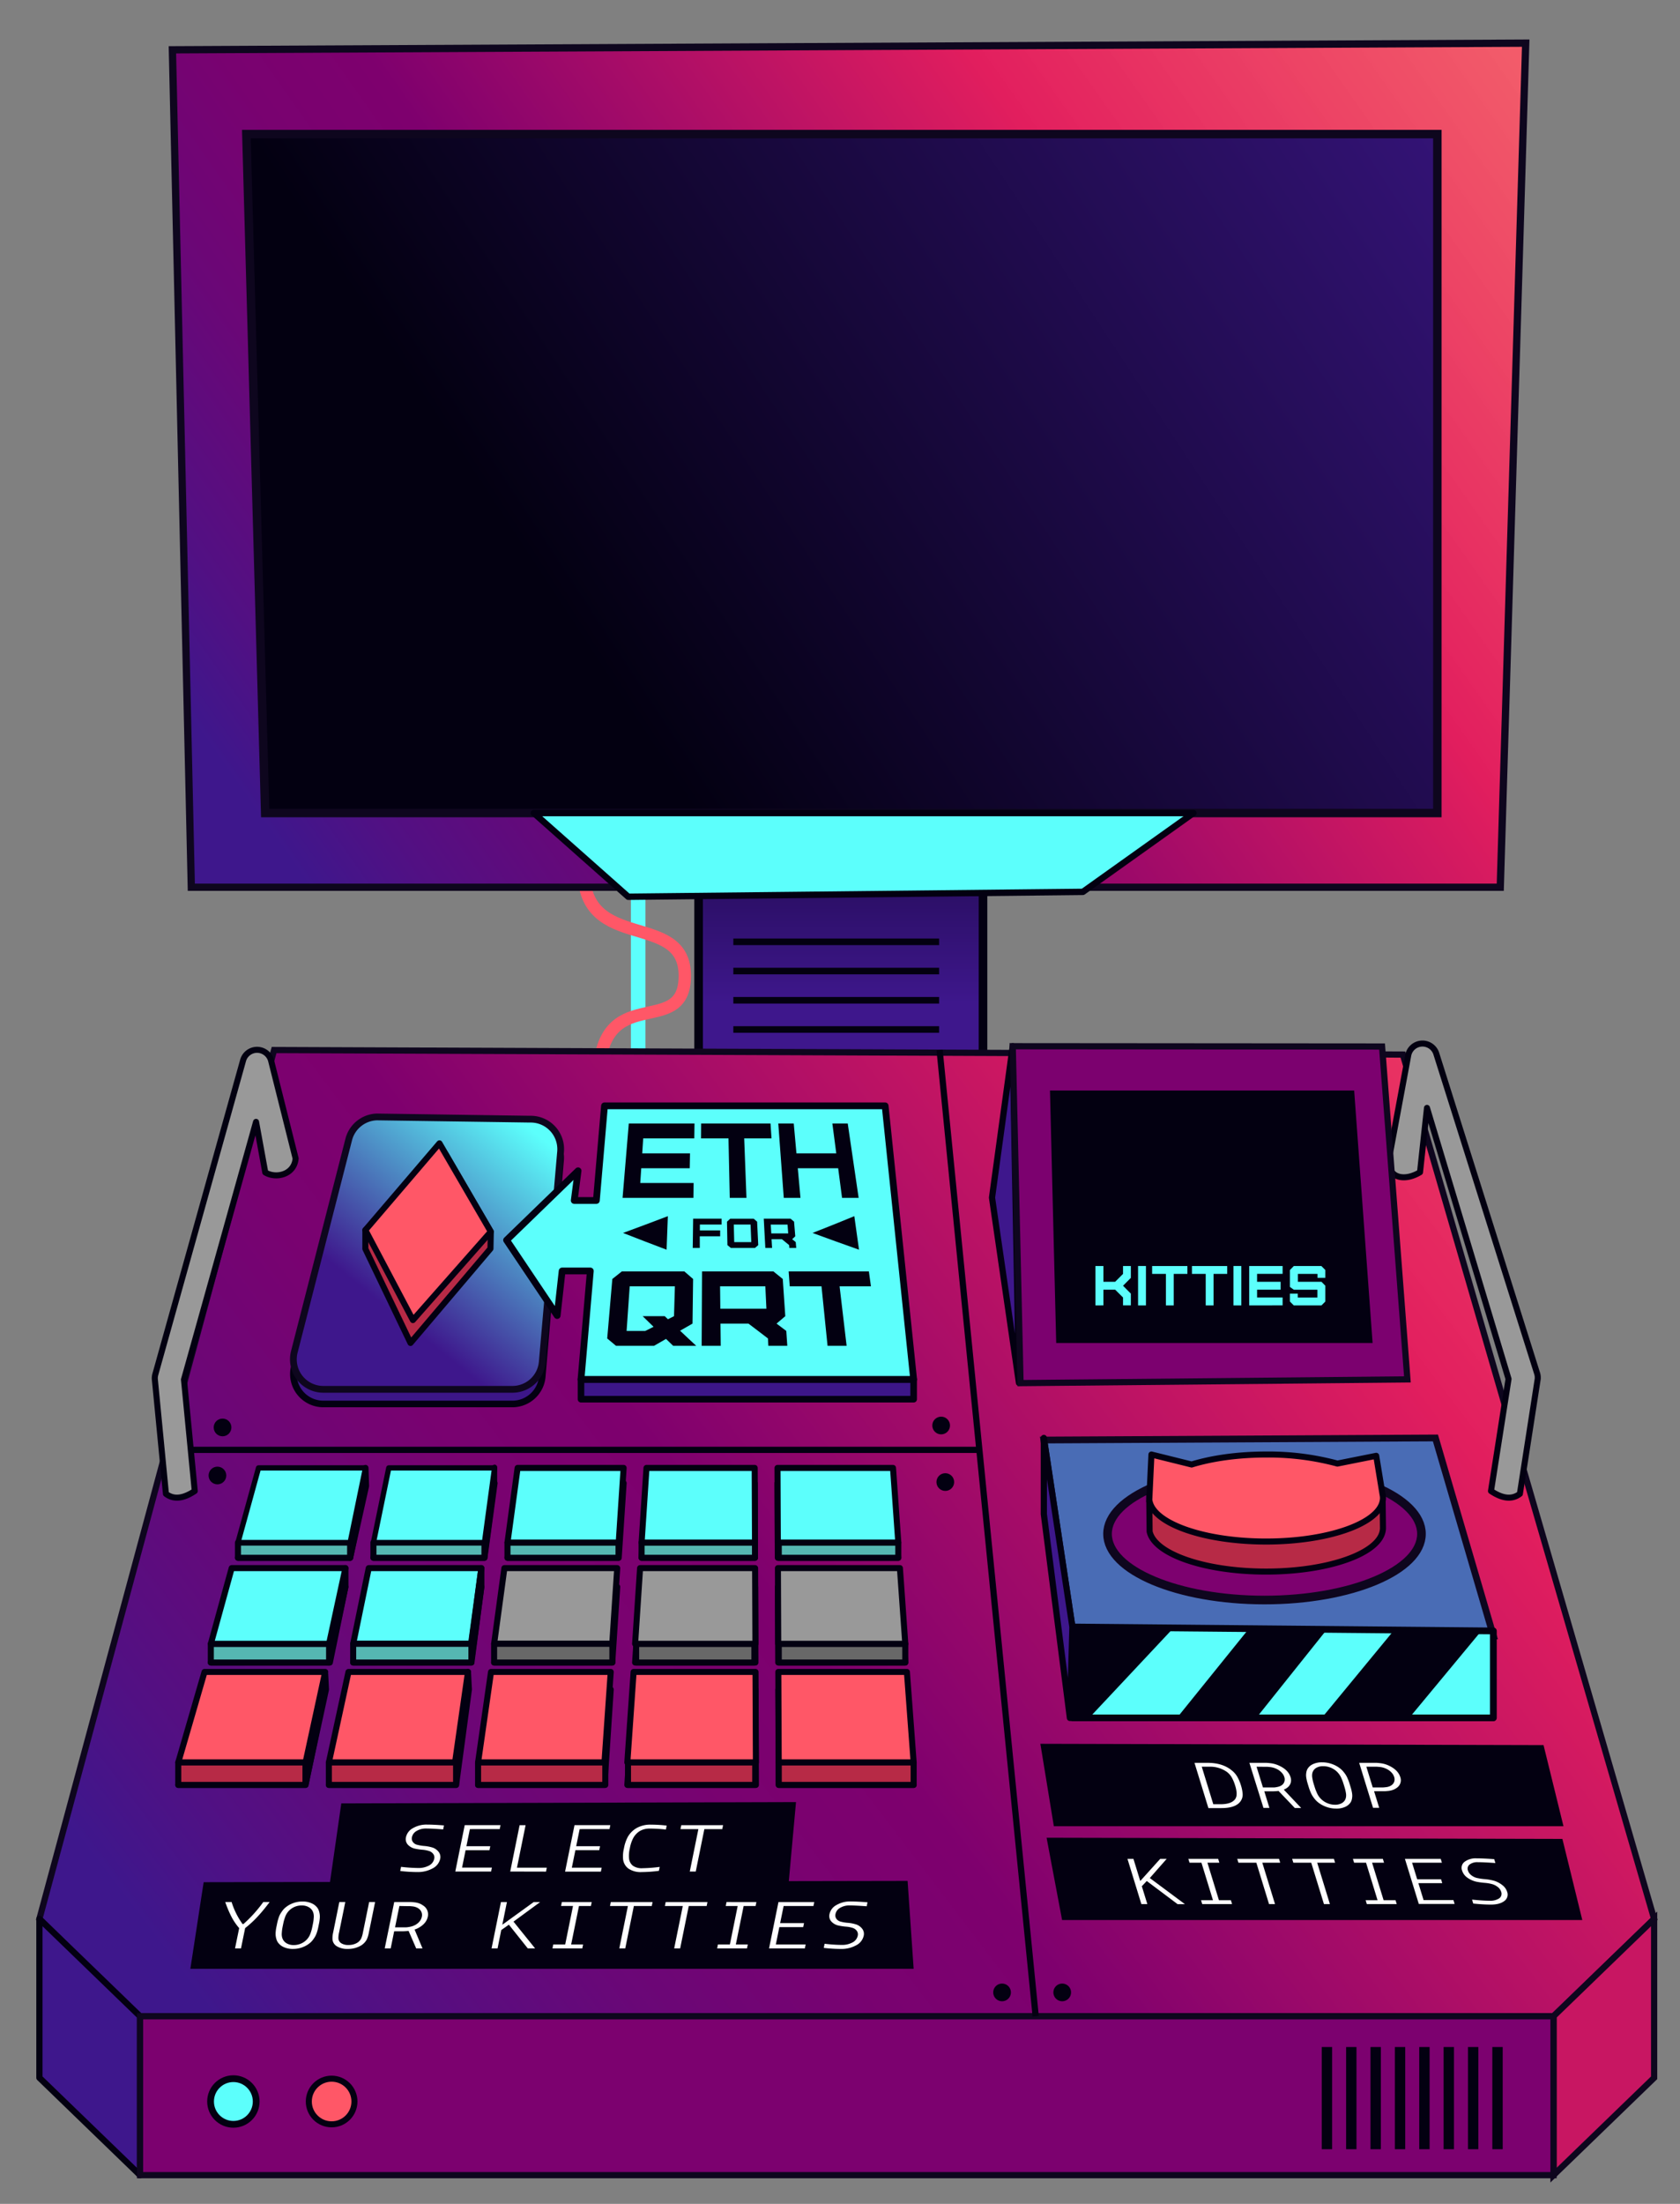 <svg id="Layer_1" data-name="Layer 1" xmlns="http://www.w3.org/2000/svg" xmlns:xlink="http://www.w3.org/1999/xlink" viewBox="0 0 810 1062"><rect x="0" y="0" width="810" height="1062" fill="#808080" stroke="none"/><defs><linearGradient id="linear-gradient" x1="405.39" y1="483.5" x2="405.39" y2="330.55" gradientUnits="userSpaceOnUse"><stop offset="0" stop-color="#3e178c"/><stop offset="1" stop-color="#0a0022"/></linearGradient><linearGradient id="linear-gradient-2" x1="853.06" y1="424.96" x2="114.38" y2="987" gradientUnits="userSpaceOnUse"><stop offset="0" stop-color="#ff5767" stop-opacity="0.9"/><stop offset="0.3" stop-color="#e21e5e"/><stop offset="0.64" stop-color="#7e006e"/><stop offset="0.72" stop-color="#790270"/><stop offset="0.82" stop-color="#6a0777"/><stop offset="0.93" stop-color="#521083"/><stop offset="1" stop-color="#3e178c"/></linearGradient><linearGradient id="linear-gradient-3" x1="260.91" y1="546.72" x2="190.54" y2="633.53" gradientUnits="userSpaceOnUse"><stop offset="0.01" stop-color="#5cfffc"/><stop offset="1" stop-color="#3e178c"/></linearGradient><linearGradient id="linear-gradient-4" x1="714.8" y1="6.27" x2="138.18" y2="412.51" xlink:href="#linear-gradient-2"/><linearGradient id="linear-gradient-5" x1="275.88" y1="313.71" x2="770.55" y2="-11.62" gradientUnits="userSpaceOnUse"><stop offset="0.01" stop-color="#030011"/><stop offset="1" stop-color="#3e178c"/></linearGradient></defs><title>console2</title><rect x="336.83" y="374.16" width="137.12" height="196.02" stroke="#030011" stroke-linejoin="round" stroke-width="4.15" fill="url(#linear-gradient)"/><line x1="353.57" y1="453.84" x2="452.79" y2="453.84" fill="none" stroke="#030011" stroke-linejoin="round" stroke-width="3.18"/><line x1="353.57" y1="467.93" x2="452.79" y2="467.93" fill="none" stroke="#030011" stroke-linejoin="round" stroke-width="3.18"/><line x1="353.57" y1="482.01" x2="452.79" y2="482.01" fill="none" stroke="#030011" stroke-linejoin="round" stroke-width="3.18"/><line x1="353.57" y1="496.09" x2="452.79" y2="496.09" fill="none" stroke="#030011" stroke-linejoin="round" stroke-width="3.18"/><line x1="307.68" y1="508.51" x2="307.68" y2="416.51" fill="none" stroke="#5cfffc" stroke-miterlimit="10" stroke-width="7"/><path d="M281.38,419.51c0,40,48.8,19.12,48.8,50.69s-41.55,1.08-41.55,50.7" fill="none" stroke="#ff5767" stroke-miterlimit="10" stroke-width="5.96"/><polygon points="676.4 508.18 132.15 506 19 924.68 66.52 971.6 749.01 971.6 797.53 924.68 676.4 508.18" stroke="#0e061e" stroke-miterlimit="10" stroke-width="3" fill="url(#linear-gradient-2)"/><polygon points="19 924.68 67.52 971.6 67.52 1048.18 19 1001.25 19 924.68" fill="#3e178c" stroke="#030011" stroke-linejoin="round" stroke-width="3"/><polygon points="797.53 924.68 749.01 971.6 749.01 1048.18 797.53 1001.25 797.53 924.68" fill="#c81662" stroke="#0e061e" stroke-miterlimit="10" stroke-width="3"/><rect x="67.52" y="971.6" width="681.5" height="76.58" fill="#7c016f" stroke="#0e061e" stroke-miterlimit="10" stroke-width="3"/><polygon points="503.28 693.93 517.06 785.02 720.02 788.28 692.08 692.93 503.28 693.93" fill="#496cb5" stroke="#0e061e" stroke-miterlimit="10" stroke-width="3.26"/><ellipse cx="609.67" cy="739.15" rx="75.68" ry="31.88" fill="#7d016f" stroke="#0e061e" stroke-linecap="round" stroke-linejoin="round" stroke-width="4.16"/><path d="M666.6,738a7.57,7.57,0,0,0,.19-1.64c0-.56-.19-15.79-.19-15.79l-9.56,4c-10.14-5.54-27.23-9.18-46.6-9.18s-36.45,3.64-46.6,9.18l-9.75-4,.19,17.43c2.26,10.81,26.53,19.32,56.16,19.32s53.9-8.51,56.16-19.32Z" fill="#b72a46" stroke="#030011" stroke-linejoin="round" stroke-width="2.91"/><path d="M666.6,723.52a7.57,7.57,0,0,0,.19-1.64,7.66,7.66,0,0,0-.19-1.65l-3.07-18.7-18.71,3.74a127.54,127.54,0,0,0-34.38-4.36c-13.64,0-26.15,1.81-35.9,4.81l-19.39-4.81-1.06,22.61h.19c2.26,10.81,26.53,19.32,56.16,19.32s53.9-8.51,56.16-19.32Z" fill="#ff5767" stroke="#030011" stroke-linejoin="round" stroke-width="2.91"/><polygon points="720.02 827.82 517.06 827.82 517.06 784.02 720.02 785.92 720.02 827.82" fill="#5cfffc" stroke="#030011" stroke-linejoin="round" stroke-width="3.26"/><polygon points="526.03 826.87 517.06 827.37 517.06 785.1 565.21 785.1 526.03 826.87" fill="#030011"/><polygon points="605.39 828.23 567.12 828.23 601.94 785.1 639.85 785.1 605.39 828.23" fill="#030011"/><polygon points="679.12 828.23 636.95 828.23 672.5 785.1 714.89 785.1 679.12 828.23" fill="#030011"/><polygon points="503.28 692.93 503.28 729.63 515.85 827.85 517.06 784.02 503.28 692.93" fill="#3e178c" stroke="#030011" stroke-linejoin="round" stroke-width="3"/><line x1="472.19" y1="698.66" x2="85.38" y2="698.66" fill="none" stroke="#030011" stroke-linejoin="round" stroke-width="3.01"/><path d="M80,719.85l-5.33-55a6.91,6.91,0,0,1,.22-2.56L117.2,511a7,7,0,0,1,13.54.23l11.79,47c-.65,7.87-9.5,9.87-14.63,6.75l-4.45-24.37L88.7,664.8l5.2,53.7C88.77,721.93,84,722.94,80,719.85Z" fill="#999" stroke="#030011" stroke-linejoin="round" stroke-width="2.91"/><path d="M732.8,719.85l8.59-55.3a6.91,6.91,0,0,0-.23-2.56L692.58,508a7,7,0,0,0-13.55.23l-9.66,51.91c.65,7.88,8.2,9,15.28,4.74l3.36-31L727.33,664.5l-8.46,54C724,721.93,728.74,722.94,732.8,719.85Z" fill="#999" stroke="#030011" stroke-linejoin="round" stroke-width="2.91"/><polygon points="753.82 880.02 744.21 840.94 501.6 840.31 508.1 880.02 753.82 880.02" fill="#030011"/><polygon points="762.9 925.24 753.3 886.15 504.6 885.57 512.08 925.24 762.9 925.24" fill="#030011"/><path d="M582.26,849.49q7.23,0,11.67,3.67a11,11,0,0,1,2.7,3.16,20.42,20.42,0,0,1,1.7,4.07,17.19,17.19,0,0,1,.8,4.07,5.39,5.39,0,0,1-.76,3.16q-2.18,3.66-9.41,3.67h-6.34l-6.7-21.8Zm14,14.78a15.52,15.52,0,0,0-.76-3.88,18.74,18.74,0,0,0-1.63-3.89,8.73,8.73,0,0,0-2.33-2.64,14,14,0,0,0-8.66-2.51h-3.46l5.56,18.08h3.46q5.33,0,7.11-2.51A4.17,4.17,0,0,0,596.21,864.27Z" fill="#fff"/><path d="M602.39,849.49h6.22c.74,0,1.35,0,1.82,0s1.13.07,2,.16a12.84,12.84,0,0,1,2.45.5,14,14,0,0,1,2.32.93q4,2,5,5.25a4.41,4.41,0,0,1-1.74,5.25,6.27,6.27,0,0,1-1.5.82l8.39,8.85h-3.06l-7.85-8.22a27.3,27.3,0,0,1-3.52.17h-3.35l2.47,8h-2.87Zm3.45,1.86,3.08,10h3.35c.84,0,1.51,0,2,0a10.8,10.8,0,0,0,1.89-.31,5.29,5.29,0,0,0,1.84-.78,3.3,3.3,0,0,0,1.24-1.67,3.52,3.52,0,0,0,0-2.22,5.45,5.45,0,0,0-1.33-2.22,8.09,8.09,0,0,0-2.27-1.67,10,10,0,0,0-1.64-.64,9.49,9.49,0,0,0-1.78-.34q-.93-.11-1.5-.12c-.38,0-.89,0-1.53,0Z" fill="#fff"/><path d="M633,850.13a9.85,9.85,0,0,1,4.4-.89,13.92,13.92,0,0,1,5,.89,13.45,13.45,0,0,1,3.94,2.24,11.08,11.08,0,0,1,1.51,1.55,14.17,14.17,0,0,1,1.13,1.57,12.15,12.15,0,0,1,.85,1.73c.29.67.49,1.2.61,1.57s.29.91.5,1.59.37,1.21.48,1.59.23.9.36,1.58a9.37,9.37,0,0,1,.2,1.72,8.21,8.21,0,0,1-.15,1.57,5.07,5.07,0,0,1-.56,1.56,5.91,5.91,0,0,1-2.57,2.24,9.88,9.88,0,0,1-4.4.89,13.88,13.88,0,0,1-5-.89,13.74,13.74,0,0,1-3.95-2.24,11.67,11.67,0,0,1-1.51-1.55,16.56,16.56,0,0,1-1.12-1.57,12.66,12.66,0,0,1-.86-1.73c-.28-.68-.48-1.2-.61-1.58s-.29-.91-.5-1.59-.36-1.21-.47-1.58-.23-.91-.36-1.58a9.58,9.58,0,0,1-.21-1.73,8.36,8.36,0,0,1,.16-1.57,4.85,4.85,0,0,1,.56-1.55A5.74,5.74,0,0,1,633,850.13Zm8.34,1.58a9.28,9.28,0,0,0-3.37-.61,6.42,6.42,0,0,0-3,.62,4.1,4.1,0,0,0-1.77,1.57,4.26,4.26,0,0,0-.54,1.56,6.18,6.18,0,0,0,.06,1.9c.12.71.24,1.29.35,1.74s.3,1.09.55,1.89.45,1.44.61,1.89.41,1,.72,1.74a9.57,9.57,0,0,0,1.11,1.91,9.9,9.9,0,0,0,1.49,1.55,9.66,9.66,0,0,0,2.75,1.58,9.25,9.25,0,0,0,3.37.62,6.58,6.58,0,0,0,3-.62,4.11,4.11,0,0,0,1.77-1.58,4.32,4.32,0,0,0,.53-1.55,5.92,5.92,0,0,0-.05-1.91c-.12-.7-.24-1.29-.36-1.74s-.3-1.08-.55-1.89-.45-1.43-.61-1.89-.4-1-.71-1.74a9.8,9.8,0,0,0-1.12-1.9,9.5,9.5,0,0,0-1.49-1.56A9.85,9.85,0,0,0,641.35,851.71Z" fill="#fff"/><path d="M655.32,849.48h6.22c.74,0,1.35,0,1.82,0s1.14.07,2,.16a13.63,13.63,0,0,1,2.45.49,14.09,14.09,0,0,1,2.32.94c2.65,1.36,4.31,3.11,5,5.25a4.41,4.41,0,0,1-1.73,5.24,7.15,7.15,0,0,1-1.75.94,9.31,9.31,0,0,1-2.14.5c-.78.08-1.4.14-1.86.16s-1.07,0-1.8,0h-3.35l2.47,8H662Zm3.45,1.86,3.08,10h3.35l1.52,0c.37,0,.84-.06,1.42-.12a6.48,6.48,0,0,0,1.57-.34,4.49,4.49,0,0,0,1.25-.65,3.35,3.35,0,0,0,1.25-1.66,3.59,3.59,0,0,0,0-2.22,5.55,5.55,0,0,0-1.33-2.23,8.16,8.16,0,0,0-2.26-1.66,9.63,9.63,0,0,0-3.43-1q-.93-.09-1.5-.12l-1.53,0Z" fill="#fff"/><path d="M553.18,917.55H550.3l-6.7-21.79h2.88l3.28,10.67,9.62-10.67h3.12L554.37,905l16.92,12.58h-3.53l-14.87-11.16-2.37,2.53Z" fill="#fff"/><path d="M587.33,895.76l.57,1.85h-5.75l5.55,18.07h5.76l.57,1.86H579.64l-.57-1.86h5.75l-5.55-18.07h-5.75l-.57-1.86Z" fill="#fff"/><path d="M616.67,895.75l.57,1.86h-8.63l6.13,19.94h-2.88l-6.12-19.94h-8.63l-.58-1.85Z" fill="#fff"/><path d="M643.14,895.75l.57,1.86h-8.63l6.12,19.94h-2.87l-6.13-19.94h-8.63l-.57-1.86Z" fill="#fff"/><path d="M666.73,895.75l.57,1.86h-5.76l5.56,18.08h5.75l.57,1.85H659l-.57-1.85h5.75l-5.55-18.08h-5.76l-.57-1.86Z" fill="#fff"/><path d="M677.37,895.75h17.26l.57,1.85H680.82l2.47,8H694.8l.57,1.86H683.86l2.51,8.17h14.39l.57,1.86H684.07Z" fill="#fff"/><path d="M726.64,911.58a3.79,3.79,0,0,1-1.36,4.5q-2.22,1.71-6.49,1.71c-2.41,0-5.24-.17-8.47-.5l-.58-1.9c3.48.36,6.3.54,8.48.54a7.64,7.64,0,0,0,4.63-1.16,2.68,2.68,0,0,0,.91-3.19,4.58,4.58,0,0,0-1.43-2.11,8.12,8.12,0,0,0-2.49-1.42,18.56,18.56,0,0,0-4-.73,37.39,37.39,0,0,1-3.87-.52,12,12,0,0,1-4.52-2,6.56,6.56,0,0,1-2.52-3.42,3.64,3.64,0,0,1,1.22-4.22,9,9,0,0,1,5.83-1.65q3.12,0,8.43.38l.58,1.88c-3.8-.27-6.61-.41-8.44-.4a6.07,6.07,0,0,0-4,1.11,2.52,2.52,0,0,0-.79,2.9,4.43,4.43,0,0,0,1.45,2.12,7.1,7.1,0,0,0,2.51,1.37,24.3,24.3,0,0,0,4.12.65,25,25,0,0,1,4.59.81,12.12,12.12,0,0,1,3.94,2.1A6.52,6.52,0,0,1,726.64,911.58Z" fill="#fff"/><polygon points="158.56 910.74 164.55 869.02 383.79 868.4 379.93 910.74 158.56 910.74" fill="#030011"/><polygon points="91.78 948.73 98.19 907 437.59 906.38 440.51 948.73 91.78 948.73" fill="#030011"/><path d="M212.23,895.75a6.89,6.89,0,0,1-3.68,4.62,14.8,14.8,0,0,1-7.37,1.74,75.2,75.2,0,0,1-8.21-.51l.4-2a76.12,76.12,0,0,0,8.2.56A10.62,10.62,0,0,0,206.8,899a4.79,4.79,0,0,0,2.55-3.27,2.79,2.79,0,0,0-.35-2.16,4,4,0,0,0-1.74-1.46,13.73,13.73,0,0,0-3.67-.75,28.65,28.65,0,0,1-3.6-.54,6.46,6.46,0,0,1-3.48-2.05,4,4,0,0,1-.76-3.52,6.55,6.55,0,0,1,3.39-4.32,12.88,12.88,0,0,1,6.68-1.69c2.09,0,4.83.13,8.24.4l-.39,1.92c-3.66-.28-6.41-.42-8.23-.42a8.58,8.58,0,0,0-4.54,1.15,4.49,4.49,0,0,0-2.28,3,2.85,2.85,0,0,0,.35,2.19,3.68,3.68,0,0,0,1.8,1.4,20.12,20.12,0,0,0,3.79.67,18.66,18.66,0,0,1,4.18.82,6.31,6.31,0,0,1,2.85,2.16A4,4,0,0,1,212.23,895.75Z" fill="#fff"/><path d="M224.06,879.52h17.26l-.39,1.9H226.55l-1.68,8.25h11.51l-.39,1.91H224.48l-1.7,8.38h14.39l-.39,1.9H219.52Z" fill="#fff"/><path d="M246,901.86l4.53-22.34h2.88L249.25,900h14.38l-.38,1.9Z" fill="#fff"/><path d="M277,879.52h17.26l-.39,1.9H279.48l-1.68,8.25h11.51l-.39,1.9h-11.5L275.71,900H290.1l-.39,1.9H272.45Z" fill="#fff"/><path d="M318.07,899.63l-.39,1.9a68.21,68.21,0,0,1-8.23.59,10.65,10.65,0,0,1-6.38-1.62,6.5,6.5,0,0,1-2.64-4.41,16,16,0,0,1,.4-5.4,18.58,18.58,0,0,1,1.79-5.39,11.5,11.5,0,0,1,4.36-4.42,13.46,13.46,0,0,1,6.89-1.61,65.29,65.29,0,0,1,7.57.46l-.39,1.9a68.14,68.14,0,0,0-7.57-.46,9.34,9.34,0,0,0-5,1.18,9.22,9.22,0,0,0-3.18,3.39,17.14,17.14,0,0,0-1.64,5,14.84,14.84,0,0,0-.37,4.95,5.19,5.19,0,0,0,1.86,3.38,7.4,7.4,0,0,0,4.65,1.19A71.35,71.35,0,0,0,318.07,899.63Z" fill="#fff"/><path d="M348.62,879.52l-.39,1.91H339.6l-4.15,20.44h-2.88l4.15-20.44h-8.63l.39-1.91Z" fill="#fff"/><path d="M117.38,927.15a63.6,63.6,0,0,0,9.56-10.59H130q-2.81,3.77-5.62,6.84a52,52,0,0,1-6.19,5.73l-2,9.77h-2.87l2-9.77a28.8,28.8,0,0,1-3.86-5.73,53.34,53.34,0,0,1-2.85-6.84h3.06a36.6,36.6,0,0,0,5.27,10.59Z" fill="#fff"/><path d="M141,917.22a12.78,12.78,0,0,1,4.86-.91,10.19,10.19,0,0,1,4.49.91,6.76,6.76,0,0,1,2.79,2.29,5.65,5.65,0,0,1,.71,1.6,9.14,9.14,0,0,1,.32,1.61,9.86,9.86,0,0,1,0,1.77c-.06.69-.13,1.23-.2,1.62s-.18.93-.32,1.62-.26,1.25-.34,1.63-.24.93-.45,1.62a13.13,13.13,0,0,1-.69,1.77,12.49,12.49,0,0,1-1,1.61,9.51,9.51,0,0,1-1.36,1.6,11.93,11.93,0,0,1-3.72,2.29,12.78,12.78,0,0,1-4.86.91,10.19,10.19,0,0,1-4.49-.91,6.7,6.7,0,0,1-2.79-2.3,5.47,5.47,0,0,1-.71-1.59,9.14,9.14,0,0,1-.32-1.61,9.86,9.86,0,0,1,0-1.77c.06-.69.13-1.23.2-1.62s.18-.93.32-1.63.26-1.24.34-1.62.24-.93.46-1.62a11.56,11.56,0,0,1,.68-1.77,12.49,12.49,0,0,1,1-1.61,9.51,9.51,0,0,1,1.36-1.6A11.93,11.93,0,0,1,141,917.22Zm7.52,1.63a6.67,6.67,0,0,0-3-.64,8.41,8.41,0,0,0-7.23,3.85,8.77,8.77,0,0,0-.92,2c-.25.73-.43,1.32-.55,1.79s-.25,1.11-.42,1.93-.29,1.47-.36,1.94-.13,1.06-.18,1.79a6.42,6.42,0,0,0,.13,1.95,4.81,4.81,0,0,0,.69,1.59,4.74,4.74,0,0,0,1.93,1.62,6.8,6.8,0,0,0,3,.63,8.67,8.67,0,0,0,3.31-.63,8.31,8.31,0,0,0,3.92-3.21,8.77,8.77,0,0,0,.92-1.95c.25-.73.43-1.32.55-1.79s.25-1.11.42-1.94.29-1.47.36-1.93.13-1.06.18-1.79a6.42,6.42,0,0,0-.13-2,4.86,4.86,0,0,0-.69-1.6A4.8,4.8,0,0,0,148.48,918.85Z" fill="#fff"/><path d="M163.6,916.56h2.88l-3,14.7a11.29,11.29,0,0,0-.32,2.89,3,3,0,0,0,1.37,2.27,6.13,6.13,0,0,0,3.48.84,8,8,0,0,0,3.82-.84,5.16,5.16,0,0,0,2.3-2.27,12.68,12.68,0,0,0,.85-2.89l3-14.7h2.87l-3,14.7a14.4,14.4,0,0,1-1,3.32,7.66,7.66,0,0,1-3.49,3.31,12.23,12.23,0,0,1-5.71,1.27,9.45,9.45,0,0,1-5.22-1.27,4.27,4.27,0,0,1-2.12-3.32,11.88,11.88,0,0,1,.31-3.31Z" fill="#fff"/><path d="M190.07,916.56h6.22c.74,0,1.34,0,1.81,0s1.09.07,1.87.16a9.24,9.24,0,0,1,2.19.51,7.82,7.82,0,0,1,1.84,1,5,5,0,0,1,2.26,5.38q-.67,3.28-4.44,5.38a11.24,11.24,0,0,1-1.93.84l3.82,9.08h-3.05L197,930.48a29,29,0,0,1-3.61.18h-3.35l-1.67,8.25h-2.88Zm2.49,1.91-2.09,10.28h3.35c.84,0,1.52,0,2.05,0a12.74,12.74,0,0,0,2.06-.31,9,9,0,0,0,2.24-.81,7.11,7.11,0,0,0,2.1-1.7,5.17,5.17,0,0,0,1.11-2.28,3.73,3.73,0,0,0-.19-2.28,3.85,3.85,0,0,0-1.4-1.7,5.46,5.46,0,0,0-1.32-.67,7,7,0,0,0-1.6-.35q-.88-.09-1.44-.12l-1.52,0Z" fill="#fff"/><path d="M239.9,938.91H237l4.53-22.34h2.88l-2.22,10.93,15.12-10.93h3.12L247.58,926,258,938.91h-3.53l-9.12-11.44-3.67,2.59Z" fill="#fff"/><path d="M285.29,916.57l-.39,1.9h-5.75L275.38,937h5.76l-.39,1.9H266.37l.38-1.9h5.76l3.76-18.54h-5.75l.38-1.9Z" fill="#fff"/><path d="M314.63,916.57l-.39,1.91h-8.63l-4.15,20.44h-2.87l4.15-20.44h-8.63l.38-1.9Z" fill="#fff"/><path d="M341.1,916.57l-.39,1.91h-8.63l-4.15,20.44h-2.88l4.15-20.44h-8.63l.39-1.91Z" fill="#fff"/><path d="M364.68,916.58l-.38,1.9h-5.76L354.78,937h5.76l-.39,1.91H345.77l.38-1.91h5.76l3.76-18.53h-5.76l.39-1.91Z" fill="#fff"/><path d="M375.33,916.58h17.26l-.39,1.9H377.82l-1.68,8.25h11.51l-.39,1.91h-11.5l-1.7,8.37h14.38l-.39,1.9H370.79Z" fill="#fff"/><path d="M416.43,932.81a6.82,6.82,0,0,1-3.68,4.62,14.68,14.68,0,0,1-7.36,1.74,75.3,75.3,0,0,1-8.22-.5l.4-2a73.76,73.76,0,0,0,8.2.56,10.55,10.55,0,0,0,5.24-1.19,4.78,4.78,0,0,0,2.55-3.27,2.85,2.85,0,0,0-.35-2.16,4,4,0,0,0-1.75-1.46,13.75,13.75,0,0,0-3.67-.74,28.65,28.65,0,0,1-3.6-.54,6.54,6.54,0,0,1-3.48-2.06,4,4,0,0,1-.76-3.51,6.56,6.56,0,0,1,3.4-4.33,12.92,12.92,0,0,1,6.68-1.69c2.08,0,4.82.14,8.23.4l-.39,1.92q-5.49-.4-8.23-.41a8.72,8.72,0,0,0-4.54,1.14,4.44,4.44,0,0,0-2.27,3,2.83,2.83,0,0,0,.34,2.18,3.61,3.61,0,0,0,1.81,1.4,18.22,18.22,0,0,0,3.78.67,18,18,0,0,1,4.18.83,6.15,6.15,0,0,1,2.86,2.16A4,4,0,0,1,416.43,932.81Z" fill="#fff"/><rect x="280.13" y="664.71" width="160.38" height="9.55" fill="#3c1688" stroke="#030011" stroke-linejoin="round" stroke-width="3.18"/><path d="M181.76,545.31l73.74-1.93a14.45,14.45,0,0,1,14.78,15.67l-8.83,104.27a14.45,14.45,0,0,1-14.4,13.23H155.89a14.45,14.45,0,0,1-14-18l26.25-102.34A14.46,14.46,0,0,1,181.76,545.31Z" fill="#3c1688" stroke="#030011" stroke-linejoin="round" stroke-width="3.18"/><path d="M181.76,538.24l73.74,1.07A14.45,14.45,0,0,1,270.28,555l-8.83,101.27a14.45,14.45,0,0,1-14.4,13.23H155.89a14.45,14.45,0,0,1-14-18L168.14,549.1A14.46,14.46,0,0,1,181.76,538.24Z" stroke="#0e061e" stroke-miterlimit="10" stroke-width="3.26" fill="url(#linear-gradient-3)"/><polygon points="214.9 556.27 176.16 592.75 176.16 601.79 197.92 647.16 236.47 601.71 236.64 593.54 214.9 556.27" fill="#b72a46" stroke="#030011" stroke-linejoin="round" stroke-width="2.91"/><polygon points="211.88 550.96 176.16 592.75 199.08 636.13 236.64 593.54 211.88 550.96" fill="#ff5767" stroke="#030011" stroke-linejoin="round" stroke-width="2.91"/><polygon points="440.51 664.71 426.76 532.88 291.45 532.88 287.53 578.5 276.86 578.5 278.72 564.18 244.24 597.6 268.64 633.94 271.03 612.46 284.62 612.46 280.13 664.71 440.51 664.71" fill="#5cfffc" stroke="#030011" stroke-linejoin="round" stroke-width="3.26"/><path d="M300.17,577.24q1.49-17.91,3-35.84h31.68l-.1,7.17H310.12c-.19,2.89-.29,4.33-.48,7.22h23.05c-.05,2.87-.08,4.3-.13,7.17H309.17c-.19,2.84-.29,4.27-.47,7.11h25.72l-.1,7.17Z" fill="#030011"/><path d="M351.85,577.24q-.32-14.34-.62-28.67H338l.05-7.17H371.5c.19,2.87.29,4.3.48,7.17H358.81q.56,14.34,1.09,28.67Z" fill="#030011"/><path d="M377.89,577.24q-1.32-17.91-2.65-35.84h7.46l1.3,14.39h19.2c-.76-5.76-1.13-8.63-1.88-14.39h7.41q2.63,17.93,5.26,35.84h-8c-.75-5.71-1.12-8.57-1.87-14.28H384.65c.52,5.71.77,8.57,1.29,14.28Z" fill="#030011"/><path d="M334,601.37c.08-5.65.12-8.47.19-14.11h13.71c0,1.13,0,1.7,0,2.82H337.44c0,1.14,0,1.71,0,2.84h9.78c0,1.13,0,1.7,0,2.83H337.4c0,2.24,0,3.37,0,5.62Z" fill="#030011"/><path d="M352.38,601.37,350.72,600l-.21-11.29,1.57-1.43h11.31l1.65,1.43c.22,4.52.32,6.77.54,11.29L364,601.37Zm9.85-2.82-.35-8.47h-8.09l.21,8.47Z" fill="#030011"/><path d="M380.57,601.37c0-.56-.07-.84-.11-1.39-.7-.58-1.06-.86-1.76-1.43L377,597.16H372l.25,4.21H369c-.3-5.65-.45-8.47-.76-14.11h12.9l1.71,1.43c.24,2.82.35,4.23.58,7.06l-1.5,1.41,1.73,1.39c.1,1.12.14,1.69.23,2.82Zm-.54-7c-.12-1.7-.19-2.55-.32-4.25h-8.1c.11,1.7.16,2.55.26,4.25Z" fill="#030011"/><path d="M335.67,648.52H324.56l-3.44-3.32c-2.29,1.33-3.45,2-5.77,3.32H297c-1.71-1.41-2.55-2.12-4.24-3.53q1.23-14.34,2.47-28.67l4.56-3.63h30.18c1.66,1.45,2.5,2.18,4.2,3.63-.12,8.6-.17,12.9-.28,21.5-2.37,1.38-3.56,2.06-6,3.43C331,644.16,332.51,645.62,335.67,648.52Zm-25.82-14.28h10.64l1.55,1.48,2.93-1.48c.17-5.75.26-8.63.42-14.39H303.61l-1.5,21.51h9l4-2C313,637.34,311.94,636.31,309.85,634.24Z" fill="#030011"/><path d="M370.45,648.52c-.07-1.41-.11-2.12-.18-3.53-1.91-1.45-2.86-2.18-4.74-3.63s-2.81-2.12-4.67-3.54H347.38c.05,4.28.07,6.42.12,10.7h-9.2l.18-35.83h34.43c1.78,1.45,2.68,2.18,4.49,3.63.49,7.17.73,10.75,1.22,17.92l-4.21,3.58c1.86,1.42,2.8,2.12,4.69,3.54.2,2.86.29,4.3.49,7.16Zm-.93-17.86L369,619.85H347.18c.05,4.32.07,6.49.12,10.81Z" fill="#030011"/><path d="M399,648.52q-1.46-14.32-2.92-28.67H380.77c-.22-2.86-.32-4.3-.53-7.16h38.68c.42,2.86.62,4.3,1,7.16H404.8l3.39,28.67Z" fill="#030011"/><path d="M322,586.05c-.24,6.47-.37,9.71-.61,16.17-8.52-3.23-12.72-4.85-21-8.08C309.15,590.91,313.46,589.29,322,586.05Z" fill="#030011"/><path d="M411.9,586.05c.91,6.47,1.36,9.71,2.27,16.17-9.1-3.23-13.58-4.85-22.41-8.08C400,590.91,404,589.29,411.9,586.05Z" fill="#030011"/><line x1="453.02" y1="506" x2="499.35" y2="971.6" fill="none" stroke="#030011" stroke-linejoin="round" stroke-width="3.01"/><polygon points="83.12 24 735.61 20.79 723.34 427.55 92.24 427.55 83.12 24" stroke="#0e061e" stroke-miterlimit="10" stroke-width="3.51" fill="url(#linear-gradient-4)"/><polygon points="118.78 64.62 693.01 64.62 693.01 391.8 127.85 391.8 118.78 64.62" stroke="#0e061e" stroke-miterlimit="10" stroke-width="4.08" fill="url(#linear-gradient-5)"/><line x1="722.02" y1="986.43" x2="722.02" y2="1035.68" fill="none" stroke="#030011" stroke-linejoin="round" stroke-width="5"/><line x1="710.27" y1="986.43" x2="710.27" y2="1035.68" fill="none" stroke="#030011" stroke-linejoin="round" stroke-width="5"/><line x1="698.52" y1="986.43" x2="698.52" y2="1035.68" fill="none" stroke="#030011" stroke-linejoin="round" stroke-width="5"/><line x1="686.77" y1="986.43" x2="686.77" y2="1035.68" fill="none" stroke="#030011" stroke-linejoin="round" stroke-width="5"/><line x1="675.02" y1="986.43" x2="675.02" y2="1035.68" fill="none" stroke="#030011" stroke-linejoin="round" stroke-width="5"/><line x1="663.27" y1="986.43" x2="663.27" y2="1035.68" fill="none" stroke="#030011" stroke-linejoin="round" stroke-width="5"/><line x1="651.52" y1="986.43" x2="651.52" y2="1035.68" fill="none" stroke="#030011" stroke-linejoin="round" stroke-width="5"/><line x1="639.77" y1="986.43" x2="639.77" y2="1035.68" fill="none" stroke="#030011" stroke-linejoin="round" stroke-width="5"/><circle cx="112.52" cy="1012.68" r="11" fill="#5cfffc" stroke="#030011" stroke-linejoin="round" stroke-width="3.26"/><circle cx="159.89" cy="1012.68" r="11" fill="#ff5767" stroke="#030011" stroke-linejoin="round" stroke-width="2.91"/><circle cx="455.77" cy="714.18" r="4.27" fill="#030011"/><circle cx="453.77" cy="686.93" r="4.27" fill="#030011"/><circle cx="104.83" cy="711.02" r="4.27" fill="#030011"/><circle cx="107.3" cy="687.86" r="4.27" fill="#030011"/><circle cx="483.14" cy="960.11" r="4.27" fill="#030011"/><circle cx="512.14" cy="960.11" r="4.27" fill="#030011"/><polygon points="257.38 391.8 302.9 432.13 522.1 429.78 575.41 391.8 257.38 391.8" fill="#5cfffc" stroke="#030011" stroke-linejoin="round" stroke-width="3.07"/><polygon points="491.28 666.37 478.29 577.12 488.28 504.16 491.28 666.37" fill="#3e178c" stroke="#030011" stroke-linejoin="round" stroke-width="3"/><polygon points="678.57 664.71 666.35 504.3 488.28 504.16 492.04 666.5 678.57 664.71" fill="#7c016f" stroke="#0e061e" stroke-miterlimit="10" stroke-width="3"/><polygon points="661.79 647.18 509.24 647.18 506.24 525.51 652.9 525.51 661.79 647.18" fill="#030011"/><path d="M528.16,629.06v-19H532v7.62h5.66l3.8-3.8v-3.82h3.77v5.72l-3.77,3.8,3.77,3.79v5.67h-3.77v-3.8l-3.8-3.77H532v7.57Z" fill="#5cfffc"/><path d="M548.71,629.06v-19h3.8v19Z" fill="#5cfffc"/><path d="M562.13,629.06V613.87h-6.64v-3.79h17v3.79h-6.59v15.19Z" fill="#5cfffc"/><path d="M581.33,629.06V613.87h-6.64v-3.79h17v3.79h-6.59v15.19Z" fill="#5cfffc"/><path d="M594.7,629.06v-19h3.8v19Z" fill="#5cfffc"/><path d="M602.29,629.06v-19H618.4v3.79H606.09v3.83h11.36v3.79H606.09v3.77H618.4v3.8Z" fill="#5cfffc"/><path d="M623.79,629.06l-1.87-1.87v-3.8h3.8v1.87h9.46v-3.77H623.79l-1.87-1.35V612l1.87-1.92h13.29L639,612v3.77h-3.77v-1.9h-9.46v3.8h11.36l1.87,1.9v7.62l-1.87,1.87Z" fill="#5cfffc"/><polygon points="233.58 750.68 238.46 714.7 187.45 714.7 180.05 750.68 233.58 750.68" fill="#ff5767" stroke="#030011" stroke-linejoin="round" stroke-width="2.91"/><polygon points="298.31 750.68 300.68 714.7 249.56 714.7 244.68 750.68 298.31 750.68" fill="#ff5767" stroke="#030011" stroke-linejoin="round" stroke-width="2.91"/><polygon points="176.22 714.7 124.65 714.7 114.73 750.68 168.82 750.68 176.22 714.7" fill="#ff5767" stroke="#030011" stroke-linejoin="round" stroke-width="2.91"/><polygon points="364.02 750.68 363.87 714.7 311.7 714.7 309.34 750.68 364.02 750.68" fill="#ff5767" stroke="#030011" stroke-linejoin="round" stroke-width="2.91"/><polygon points="166.55 764.68 111.7 764.68 101.65 801.15 159.05 801.15 166.55 764.68" fill="#ff5767" stroke="#030011" stroke-linejoin="round" stroke-width="2.91"/><polygon points="166.55 764.68 166.55 755.65 158.66 792.13 158.66 801.15 166.55 764.68" fill="#5cfffc" stroke="#030011" stroke-linejoin="round" stroke-width="2.91"/><polygon points="177.78 764.68 170.28 801.15 227.13 801.15 232.08 764.68 177.78 764.68" fill="#ff5767" stroke="#030011" stroke-linejoin="round" stroke-width="2.91"/><polygon points="243.19 764.68 238.23 801.15 295.19 801.15 297.59 764.68 243.19 764.68" fill="#ff5767" stroke="#030011" stroke-linejoin="round" stroke-width="2.91"/><polygon points="306.21 801.15 364.22 801.15 364.07 764.68 308.61 764.68 306.21 801.15" fill="#ff5767" stroke="#030011" stroke-linejoin="round" stroke-width="2.91"/><polygon points="433.11 750.68 430.56 714.7 374.87 714.7 375.02 750.68 433.11 750.68" fill="#ff5767" stroke="#030011" stroke-linejoin="round" stroke-width="2.91"/><rect x="244.68" y="743.34" width="53.53" height="7.33" fill="#55b7b2" stroke="#030011" stroke-linejoin="round" stroke-width="2.91"/><polygon points="298.31 743.34 300.68 707.36 249.56 707.36 244.68 743.34 298.31 743.34" fill="#5cfffc" stroke="#030011" stroke-linejoin="round" stroke-width="2.91"/><rect x="309.34" y="743.34" width="54.67" height="7.33" fill="#55b7b2" stroke="#030011" stroke-linejoin="round" stroke-width="2.91"/><polygon points="364.02 743.34 363.87 707.36 311.7 707.36 309.34 743.34 364.02 743.34" fill="#5cfffc" stroke="#030011" stroke-linejoin="round" stroke-width="2.91"/><rect x="375.48" y="743.34" width="57.63" height="7.33" fill="#55b7b2" stroke="#030011" stroke-linejoin="round" stroke-width="2.91"/><polygon points="433.11 743.34 430.56 707.36 374.87 707.36 375.02 743.34 433.11 743.34" fill="#5cfffc" stroke="#030011" stroke-linejoin="round" stroke-width="2.91"/><polygon points="375.45 860.13 440.51 860.13 437.26 814.15 375.26 814.15 375.45 860.13" fill="#999" stroke="#030011" stroke-linejoin="round" stroke-width="2.91"/><polygon points="236.74 814.15 230.5 860.13 291.44 860.13 294.46 814.15 236.74 814.15" fill="#999" stroke="#030011" stroke-linejoin="round" stroke-width="2.91"/><polygon points="168.02 814.15 158.56 860.13 219.4 860.13 225.64 814.15 168.02 814.15" fill="#999" stroke="#030011" stroke-linejoin="round" stroke-width="2.91"/><polygon points="305.49 814.15 302.46 860.13 364.45 860.13 364.26 814.15 305.49 814.15" fill="#999" stroke="#030011" stroke-linejoin="round" stroke-width="2.91"/><polygon points="375.45 849.3 440.51 849.3 437.26 805.68 375.26 805.68 375.45 849.3" fill="#ff5767" stroke="#030011" stroke-linejoin="round" stroke-width="2.91"/><polygon points="236.74 805.68 230.5 849.3 291.44 849.3 294.46 805.68 236.74 805.68" fill="#ff5767" stroke="#030011" stroke-linejoin="round" stroke-width="2.91"/><polygon points="225.64 805.68 219.9 849.3 219.9 860.13 226.09 814.15 225.64 805.68" fill="#999" stroke="#030011" stroke-linejoin="round" stroke-width="2.91"/><polygon points="168.02 805.68 158.56 849.3 219.4 849.3 225.64 805.68 168.02 805.68" fill="#ff5767" stroke="#030011" stroke-linejoin="round" stroke-width="2.91"/><polygon points="305.49 805.68 302.46 849.3 364.45 849.3 364.26 805.68 305.49 805.68" fill="#ff5767" stroke="#030011" stroke-linejoin="round" stroke-width="2.91"/><polygon points="375.07 764.68 375.22 801.15 436.48 801.15 433.89 764.68 375.07 764.68" fill="#ff5767" stroke="#030011" stroke-linejoin="round" stroke-width="2.91"/><polygon points="177.78 755.65 170.28 792.13 227.13 792.13 232.08 755.65 177.78 755.65" fill="#5cfffc" stroke="#030011" stroke-linejoin="round" stroke-width="2.91"/><polygon points="243.19 755.65 238.23 792.13 295.19 792.13 297.59 755.65 243.19 755.65" fill="#999" stroke="#030011" stroke-linejoin="round" stroke-width="2.91"/><rect x="306.71" y="792.13" width="57.02" height="9.02" fill="#686868" stroke="#030011" stroke-linejoin="round" stroke-width="2.91"/><polygon points="306.21 792.13 364.22 792.13 364.07 755.65 308.61 755.65 306.21 792.13" fill="#999" stroke="#030011" stroke-linejoin="round" stroke-width="2.91"/><rect x="375.48" y="792.13" width="60.99" height="9.02" fill="#686868" stroke="#030011" stroke-linejoin="round" stroke-width="2.91"/><polygon points="375.07 755.65 375.22 792.13 436.48 792.13 433.89 755.65 375.07 755.65" fill="#999" stroke="#030011" stroke-linejoin="round" stroke-width="2.91"/><rect x="238.23" y="792.13" width="57.02" height="9.02" fill="#686868" stroke="#030011" stroke-linejoin="round" stroke-width="2.91"/><rect x="170.28" y="792.13" width="57.02" height="9.02" fill="#55b7b2" stroke="#030011" stroke-linejoin="round" stroke-width="2.91"/><polygon points="232.08 755.65 227.3 792.13 227.3 801.15 232.08 764.68 232.08 755.65" fill="#999" stroke="#030011" stroke-linejoin="round" stroke-width="2.91"/><rect x="101.65" y="792.13" width="57.02" height="9.02" fill="#55b7b2" stroke="#030011" stroke-linejoin="round" stroke-width="2.91"/><rect x="158.56" y="849.3" width="61.34" height="10.83" fill="#b72a46" stroke="#030011" stroke-linejoin="round" stroke-width="2.91"/><rect x="230.5" y="849.3" width="61.34" height="10.83" fill="#b72a46" stroke="#030011" stroke-linejoin="round" stroke-width="2.91"/><rect x="302.79" y="849.3" width="61.34" height="10.83" fill="#b72a46" stroke="#030011" stroke-linejoin="round" stroke-width="2.91"/><rect x="375.48" y="849.3" width="65.03" height="10.83" fill="#b72a46" stroke="#030011" stroke-linejoin="round" stroke-width="2.91"/><polygon points="166.55 755.65 111.7 755.65 101.65 792.13 158.66 792.13 166.55 755.65" fill="#5cfffc" stroke="#030011" stroke-linejoin="round" stroke-width="2.91"/><polygon points="98.61 814.15 85.94 860.13 147.33 860.13 156.79 814.15 98.61 814.15" fill="#ff5767" stroke="#030011" stroke-linejoin="round" stroke-width="2.91"/><polygon points="157.17 814.15 156.79 806.68 147.28 850.87 147.28 859.89 157.17 814.15" fill="#5cfffc" stroke="#030011" stroke-linejoin="round" stroke-width="2.91"/><polygon points="98.61 805.68 85.94 849.3 147.33 849.3 156.79 805.68 98.61 805.68" fill="#ff5767" stroke="#030011" stroke-linejoin="round" stroke-width="2.91"/><rect x="85.94" y="849.3" width="61.34" height="10.83" fill="#b72a46" stroke="#030011" stroke-linejoin="round" stroke-width="2.91"/><polygon points="176.5 716.12 176.22 707.36 168.82 743.34 168.82 750.68 176.5 716.12" fill="#5cfffc" stroke="#030011" stroke-linejoin="round" stroke-width="2.91"/><rect x="114.73" y="743.34" width="54.08" height="7.33" fill="#55b7b2" stroke="#030011" stroke-linejoin="round" stroke-width="2.91"/><polygon points="176.22 707.36 124.65 707.36 114.73 743.34 168.82 743.34 176.22 707.36" fill="#5cfffc" stroke="#030011" stroke-linejoin="round" stroke-width="2.55"/><polygon points="238.46 707.02 233.75 742.47 233.75 750.15 238.46 714.7 238.46 707.02" fill="#5cfffc" stroke="#030011" stroke-linejoin="round" stroke-width="2.48"/><rect x="180.05" y="743.34" width="53.53" height="7.33" fill="#55b7b2" stroke="#030011" stroke-linejoin="round" stroke-width="2.91"/><polygon points="233.58 743.34 238.46 707.36 187.45 707.36 180.05 743.34 233.58 743.34" fill="#5cfffc" stroke="#030011" stroke-linejoin="round" stroke-width="2.55"/></svg>